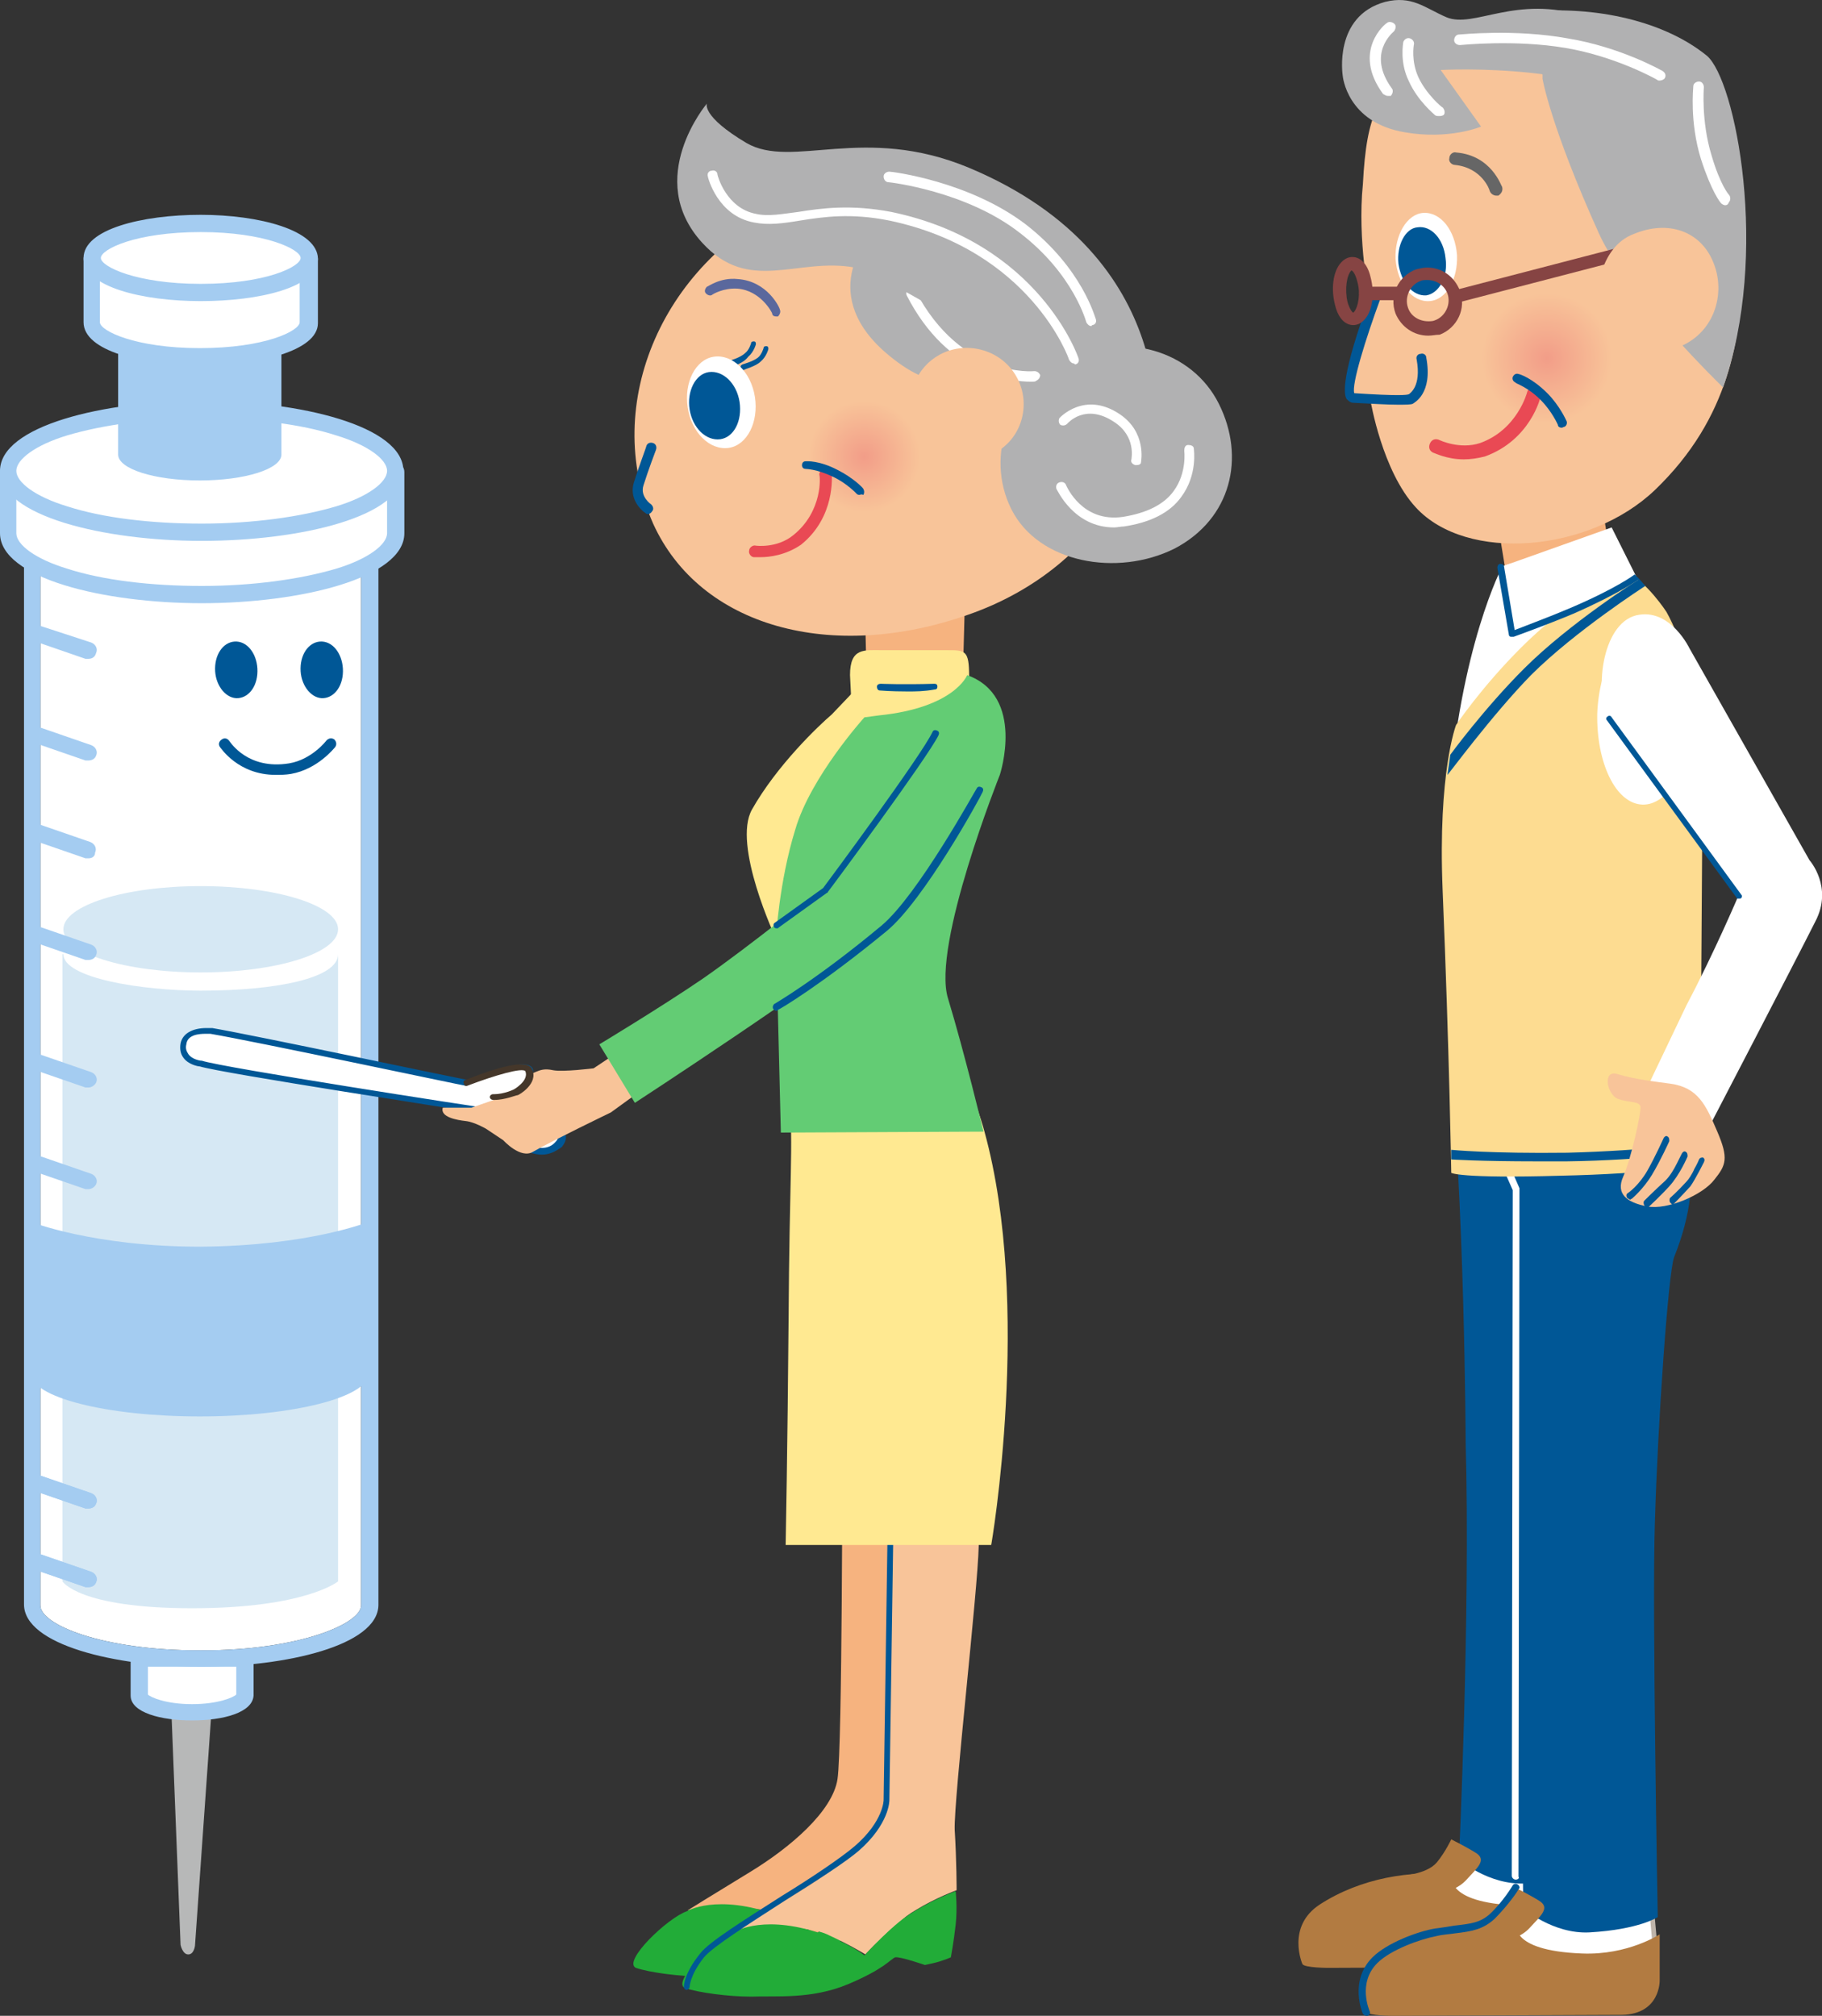 <svg width="254" height="281" viewBox="0 0 254 281" fill="none" xmlns="http://www.w3.org/2000/svg">
<rect x="0" y="0" width="254" height="281" fill="#333333" stroke="none"/>
<g clip-path="url(#clip0)">
<path d="M5.624 74.461V223.784C5.624 226.458 14.193 230.067 27.984 230.067C41.775 230.067 50.345 226.324 50.345 223.784V74.461H5.624Z" fill="white"/>
<path d="M27.984 135.554C38.559 135.554 47.131 132.86 47.131 129.538C47.131 126.216 38.559 123.522 27.984 123.522C17.41 123.522 8.837 126.216 8.837 129.538C8.837 132.86 17.41 135.554 27.984 135.554Z" fill="#D6E8F4"/>
<path d="M8.837 133.014C8.837 136.356 19.817 138.094 27.984 138.094C38.562 138.094 47.131 136.356 47.131 133.014V220.442C47.131 220.442 42.579 224.185 26.779 224.185C10.979 224.185 8.703 220.442 8.703 220.442V133.014H8.837Z" fill="#D6E8F4"/>
<path d="M29.591 237.019H23.833L25.172 271.108C25.172 271.108 25.44 272.444 26.244 272.444C27.047 272.444 27.181 271.241 27.181 271.241L29.591 237.019Z" fill="#B7B8B8"/>
<path d="M19.415 236.35C19.415 237.687 22.762 238.756 26.779 238.756C30.796 238.756 34.143 237.687 34.143 236.35V231.27H19.415V236.35Z" fill="white"/>
<path d="M26.779 239.826C22.494 239.826 18.21 238.756 18.21 236.35V231.27C18.21 230.602 18.745 230.067 19.415 230.067H34.143C34.813 230.067 35.348 230.602 35.348 231.27V236.35C35.215 238.756 31.064 239.826 26.779 239.826ZM20.62 236.217C21.022 236.618 23.164 237.553 26.779 237.553C30.394 237.553 32.537 236.618 32.938 236.217V232.34H20.62V236.217Z" fill="#A4CCF1"/>
<path d="M27.984 232.34C16.067 232.34 3.347 229.265 3.347 223.65V73.258C3.347 72.59 3.883 72.055 4.552 72.055H51.55C52.219 72.055 52.755 72.59 52.755 73.258V223.784C52.621 229.399 39.901 232.34 27.984 232.34ZM5.624 74.461V223.784C5.624 226.458 14.193 230.067 27.984 230.067C41.775 230.067 50.345 226.324 50.345 223.784V74.461H5.624Z" fill="#A4CCF1"/>
<path d="M51.416 170.311V191.433C51.416 194.775 40.838 197.449 27.85 197.449C14.862 197.449 4.285 194.775 4.285 191.433V170.311C4.285 170.311 12.988 173.787 27.984 173.787C43.248 173.653 51.416 170.311 51.416 170.311Z" fill="#A4CCF1"/>
<path d="M1.205 74.327C1.205 79.006 13.256 82.883 28.252 82.883C43.248 82.883 55.299 79.006 55.299 74.327V65.772H1.205V74.327Z" fill="white"/>
<path d="M28.118 84.086C14.461 84.086 0 80.61 0 74.327V65.772C0 65.103 0.536 64.569 1.205 64.569H55.165C55.834 64.569 56.37 65.103 56.37 65.772V74.327C56.37 80.61 41.775 84.086 28.118 84.086ZM2.276 66.841V74.327C2.276 75.931 4.954 77.937 9.373 79.274C14.327 80.878 21.022 81.68 28.118 81.68C35.215 81.68 41.909 80.744 46.864 79.274C51.282 77.937 53.96 75.931 53.96 74.327V66.841H2.276Z" fill="#A4CCF1"/>
<path d="M28.118 74.194C43.056 74.194 55.165 70.363 55.165 65.638C55.165 60.913 43.056 57.082 28.118 57.082C13.181 57.082 1.071 60.913 1.071 65.638C1.071 70.363 13.181 74.194 28.118 74.194Z" fill="white"/>
<path d="M28.118 75.397C14.461 75.397 0 71.921 0 65.638C0 59.355 14.461 55.879 28.118 55.879C41.775 55.879 56.236 59.355 56.236 65.638C56.37 72.055 41.775 75.397 28.118 75.397ZM28.118 58.285C21.022 58.285 14.327 59.221 9.373 60.692C4.954 62.029 2.276 64.034 2.276 65.638C2.276 67.242 4.954 69.247 9.373 70.584C14.327 72.188 21.022 72.99 28.118 72.99C35.215 72.99 41.909 72.055 46.864 70.584C51.282 69.247 53.96 67.242 53.96 65.638C53.96 64.034 51.282 62.029 46.864 60.692C41.909 59.087 35.215 58.285 28.118 58.285Z" fill="#A4CCF1"/>
<path d="M16.469 63.365C16.469 65.371 21.557 66.975 27.85 66.975C34.143 66.975 39.231 65.371 39.231 63.365V43.848H16.469V63.365Z" fill="#A4CCF1"/>
<path d="M12.72 44.917C12.72 47.591 19.549 49.73 27.85 49.73C36.152 49.73 42.98 47.591 42.98 44.917V36.094H12.72V44.917Z" fill="white"/>
<path d="M27.984 50.933C19.817 50.933 11.649 48.928 11.649 44.917V36.094C11.649 35.426 12.184 34.891 12.854 34.891H43.114C43.784 34.891 44.319 35.426 44.319 36.094V45.051C44.319 48.928 36.018 50.933 27.984 50.933ZM13.925 37.164V44.917C13.925 46.12 18.879 48.527 27.85 48.527C36.955 48.527 41.775 46.12 41.775 44.917V37.164H13.925Z" fill="#A4CCF1"/>
<path d="M43.114 36.094C43.114 38.768 36.286 40.907 27.984 40.907C19.683 40.907 12.72 38.768 12.72 36.094C12.72 33.42 19.549 31.282 27.85 31.282C36.152 31.282 43.114 33.42 43.114 36.094Z" fill="white"/>
<path d="M27.984 41.976C19.817 41.976 11.649 39.971 11.649 35.961C11.649 31.95 19.817 29.945 27.984 29.945C36.152 29.945 44.319 32.084 44.319 36.094C44.319 40.105 36.018 41.976 27.984 41.976ZM27.984 32.351C18.879 32.351 14.059 34.757 14.059 35.961C14.059 37.164 19.013 39.57 27.984 39.57C37.089 39.57 41.909 37.164 41.909 35.961C41.909 34.757 36.955 32.351 27.984 32.351Z" fill="#A4CCF1"/>
<path d="M12.318 91.84C12.184 91.84 12.051 91.84 11.917 91.84L4.954 89.433C4.285 89.166 4.017 88.498 4.285 87.963C4.552 87.294 5.222 87.027 5.758 87.294L12.72 89.567C13.39 89.835 13.657 90.503 13.39 91.038C13.256 91.572 12.854 91.84 12.318 91.84Z" fill="#A4CCF1"/>
<path d="M12.318 106.01C12.184 106.01 12.051 106.01 11.917 106.01L4.954 103.604C4.285 103.336 4.017 102.668 4.285 102.133C4.552 101.465 5.222 101.197 5.758 101.465L12.72 103.871C13.39 104.138 13.657 104.807 13.39 105.342C13.256 105.743 12.854 106.01 12.318 106.01Z" fill="#A4CCF1"/>
<path d="M12.318 119.646C12.184 119.646 12.051 119.646 11.917 119.646L4.954 117.239C4.285 116.972 4.017 116.304 4.151 115.635C4.419 114.967 5.088 114.699 5.624 114.967L12.586 117.373C13.256 117.64 13.524 118.309 13.256 118.843C13.256 119.378 12.854 119.646 12.318 119.646Z" fill="#A4CCF1"/>
<path d="M12.318 133.816C12.184 133.816 12.051 133.816 11.917 133.816L4.954 131.41C4.285 131.142 4.017 130.474 4.285 129.939C4.552 129.271 5.222 129.003 5.758 129.271L12.72 131.677C13.39 131.944 13.657 132.613 13.39 133.147C13.256 133.549 12.854 133.816 12.318 133.816Z" fill="#A4CCF1"/>
<path d="M12.318 151.596C12.184 151.596 12.051 151.596 11.917 151.596L4.954 149.189C4.285 148.922 4.017 148.254 4.285 147.719C4.552 147.05 5.222 146.783 5.758 147.05L12.72 149.457C13.39 149.724 13.657 150.393 13.39 150.927C13.256 151.195 12.854 151.596 12.318 151.596Z" fill="#A4CCF1"/>
<path d="M12.318 165.766C12.184 165.766 12.051 165.766 11.917 165.766L4.954 163.36C4.285 163.092 4.017 162.424 4.285 161.889C4.552 161.221 5.222 160.953 5.758 161.221L12.72 163.627C13.39 163.894 13.657 164.563 13.39 165.098C13.256 165.365 12.854 165.766 12.318 165.766Z" fill="#A4CCF1"/>
<path d="M12.318 221.244C12.184 221.244 12.051 221.244 11.917 221.244L4.954 218.838C4.285 218.57 4.017 217.902 4.285 217.367C4.552 216.699 5.222 216.432 5.758 216.699L12.72 219.105C13.39 219.373 13.657 220.041 13.39 220.576C13.256 220.977 12.854 221.244 12.318 221.244Z" fill="#A4CCF1"/>
<path d="M12.318 221.244C12.184 221.244 12.051 221.244 11.917 221.244L4.954 218.838C4.285 218.57 4.017 217.902 4.285 217.367C4.552 216.699 5.222 216.432 5.758 216.699L12.72 219.105C13.39 219.373 13.657 220.041 13.39 220.576C13.256 220.977 12.854 221.244 12.318 221.244Z" fill="#A4CCF1"/>
<path d="M12.318 210.282C12.184 210.282 12.051 210.282 11.917 210.282L4.954 207.876C4.285 207.609 4.017 206.94 4.285 206.405C4.552 205.737 5.222 205.47 5.758 205.737L12.72 208.143C13.39 208.411 13.657 209.079 13.39 209.614C13.256 210.015 12.854 210.282 12.318 210.282Z" fill="#A4CCF1"/>
<path d="M12.318 210.282C12.184 210.282 12.051 210.282 11.917 210.282L4.954 207.876C4.285 207.609 4.017 206.94 4.285 206.405C4.552 205.737 5.222 205.47 5.758 205.737L12.72 208.143C13.39 208.411 13.657 209.079 13.39 209.614C13.256 210.015 12.854 210.282 12.318 210.282Z" fill="#A4CCF1"/>
<path d="M35.884 93.177C35.75 91.038 34.411 89.3 32.67 89.433C31.064 89.567 29.859 91.305 29.993 93.578C30.127 95.716 31.599 97.454 33.206 97.321C34.813 97.187 36.018 95.449 35.884 93.177Z" fill="#005796"/>
<path d="M47.801 93.177C47.667 91.038 46.328 89.3 44.587 89.433C42.98 89.567 41.775 91.305 41.909 93.578C42.043 95.716 43.516 97.454 45.123 97.321C46.73 97.187 47.935 95.449 47.801 93.177Z" fill="#005796"/>
<path d="M38.428 108.015C33.206 108.015 30.796 104.272 30.662 104.138C30.394 103.737 30.528 103.336 30.93 103.069C31.332 102.802 31.733 102.935 32.001 103.336C32.135 103.47 34.545 107.347 40.303 106.411C43.516 105.876 45.525 103.203 45.525 103.203C45.792 102.935 46.194 102.802 46.596 103.069C46.864 103.336 46.997 103.737 46.73 104.138C46.596 104.272 44.319 107.213 40.57 107.882C39.767 108.015 39.097 108.015 38.428 108.015Z" fill="#005796"/>
<path d="M27.984 148.254C30.662 149.189 67.35 154.804 67.35 154.804C67.35 154.804 74.044 163.36 77.927 159.483C80.337 157.077 71.099 151.729 71.099 151.729C71.099 151.729 73.776 150.66 73.643 149.056C73.643 147.452 64.939 150.794 64.939 150.794C64.939 150.794 35.75 144.644 29.323 143.575C29.323 143.575 25.842 143.174 25.44 145.313C25.172 147.986 27.984 148.254 27.984 148.254Z" fill="white"/>
<path d="M75.517 160.953C71.902 160.953 67.885 156.141 67.082 155.205C64.002 154.67 30.796 149.59 27.85 148.655C27.582 148.655 26.244 148.387 25.574 147.452C25.172 146.917 25.038 146.248 25.172 145.446C25.44 144.109 26.779 143.307 28.788 143.307C29.189 143.307 29.591 143.307 29.591 143.307C35.75 144.377 62.931 150.125 65.073 150.526C66.01 150.259 70.831 148.387 72.973 148.387C74.044 148.387 74.312 148.922 74.312 149.189C74.312 150.526 73.107 151.328 72.17 151.863C74.044 152.932 78.463 156.007 78.865 158.28C78.998 158.815 78.731 159.349 78.329 159.884C77.392 160.552 76.588 160.953 75.517 160.953ZM28.654 144.109C27.716 144.109 26.11 144.243 25.976 145.58C25.842 146.115 25.976 146.516 26.244 146.917C26.779 147.719 27.984 147.853 27.984 147.853C27.984 147.853 27.984 147.853 28.118 147.853C30.796 148.788 67.082 154.403 67.483 154.403C67.617 154.403 67.751 154.537 67.751 154.537C67.751 154.537 72.17 160.018 75.517 160.018C76.32 160.018 76.99 159.75 77.526 159.082C77.793 158.814 77.793 158.547 77.793 158.28C77.526 156.275 72.705 153.066 70.831 152.13C70.697 151.997 70.563 151.863 70.563 151.729C70.563 151.596 70.697 151.462 70.831 151.328C71.5 151.061 73.107 150.125 73.107 149.189C73.107 149.189 72.973 149.189 72.705 149.189C70.697 149.189 65.073 151.328 65.073 151.328C64.939 151.328 64.939 151.328 64.805 151.328C64.538 151.328 35.616 145.179 29.323 144.109C29.323 144.109 29.055 144.109 28.654 144.109Z" fill="#005796"/>
<path d="M117.426 202.395C117.426 202.395 117.426 243.569 116.757 247.98C116.088 252.526 110.062 257.606 104.572 260.948C99.083 264.29 95.869 266.295 95.869 266.295C95.869 266.295 104.974 265.225 108.455 266.83C111.937 268.434 113.811 269.637 113.811 269.637C113.811 269.637 117.962 265.092 120.774 263.488C123.586 261.75 126.531 260.68 126.531 260.68C126.531 260.68 126.531 256.536 126.264 252.258C126.13 247.98 129.477 218.971 129.611 212.688C129.745 201.726 129.611 198.518 129.611 198.518L117.426 202.395Z" fill="#F6B37F"/>
<path d="M95.735 266.429C95.735 266.429 99.886 263.889 108.322 266.963C111.937 268.3 113.677 269.771 113.677 269.771C113.677 269.771 117.828 265.225 120.64 263.621C123.452 261.883 126.397 260.814 126.397 260.814C126.397 260.814 126.665 263.087 126.397 265.493C126.13 267.899 125.728 270.038 125.728 270.038C125.728 270.038 124.523 270.573 123.318 270.84C122.113 271.107 122.113 271.107 122.113 271.107C122.113 271.107 118.632 269.904 117.962 270.038C117.293 270.305 116.489 271.642 111.401 273.781C106.313 275.92 101.359 275.385 97.878 275.519C94.798 275.519 90.647 274.984 88.639 274.316C86.764 273.38 93.058 267.364 95.735 266.429Z" fill="#22AC38"/>
<path d="M124.255 205.202C124.255 205.202 124.255 246.376 123.586 250.788C122.916 255.333 116.891 260.413 111.401 263.755C105.911 267.097 102.698 269.102 102.698 269.102C102.698 269.102 111.803 268.033 115.284 269.637C118.765 271.241 120.64 272.444 120.64 272.444C120.64 272.444 124.791 267.899 127.603 266.295C130.414 264.557 133.36 263.488 133.36 263.488C133.36 263.488 133.36 259.344 133.092 255.066C132.958 250.788 136.306 221.779 136.44 215.496C136.574 204.534 136.44 201.325 136.44 201.325L124.255 205.202Z" fill="#F8C499"/>
<path d="M102.564 269.236C102.564 269.236 106.715 266.696 115.15 269.771C118.765 271.108 120.506 272.578 120.506 272.578C120.506 272.578 124.657 268.033 127.469 266.429C130.28 264.691 133.226 263.621 133.226 263.621C133.226 263.621 133.494 265.894 133.226 268.3C132.958 270.706 132.557 272.845 132.557 272.845C132.557 272.845 131.352 273.38 130.147 273.648C128.941 273.915 128.941 273.915 128.941 273.915C128.941 273.915 125.46 272.712 124.791 272.845C124.121 273.113 123.318 274.45 118.23 276.589C113.142 278.727 108.188 278.193 104.706 278.326C101.627 278.326 97.476 277.792 95.468 277.123C93.593 276.187 99.886 270.172 102.564 269.236Z" fill="#22AC38"/>
<path d="M95.735 277.391C95.468 277.391 95.334 277.123 95.334 276.99C95.334 276.856 95.334 275.118 97.61 272.311C98.815 270.706 103.769 267.632 108.991 264.29C113.142 261.75 117.293 258.942 119.167 257.338C123.184 253.862 123.184 250.921 123.184 250.921L123.853 205.336C123.853 205.069 124.121 204.935 124.255 204.935C124.523 204.935 124.657 205.202 124.657 205.336L123.987 250.921C123.987 251.055 123.987 254.264 119.703 258.007C117.828 259.611 113.677 262.284 109.393 264.958C104.439 268.166 99.351 271.375 98.145 272.845C96.137 275.385 96.137 276.99 96.137 276.99C96.137 277.123 95.869 277.391 95.735 277.391Z" fill="#005796"/>
<path d="M68.689 152.932L72.304 152.13L65.743 154.403H61.726C61.324 155.74 63.734 156.141 64.939 156.274C66.144 156.408 67.751 157.344 67.751 157.344L70.161 158.948C70.161 158.948 72.571 161.622 74.312 160.552C76.856 159.082 85.158 155.071 85.158 155.071L93.995 148.655L89.978 144.109L82.748 148.922C82.748 148.922 78.463 149.457 77.124 149.189C74.714 148.655 74.714 150.125 71.768 149.991C64.805 149.991 64.538 152.932 68.689 152.932Z" fill="#F8C499"/>
<path d="M137.243 157.745C134.699 148.521 131.084 145.446 131.084 145.446L112.606 148.521C112.606 148.521 109.661 145.179 110.062 152.799C110.598 160.419 110.062 163.092 109.928 184.481C109.794 201.593 109.527 215.362 109.527 215.362H138.18C138.18 215.496 143.938 182.075 137.243 157.745Z" fill="#FFE991"/>
<path d="M118.765 108.015C129.477 108.55 136.172 100.395 136.172 100.395L134.163 96.786L134.699 76.867L120.372 75.931L120.774 93.043L116.489 100.529L118.765 108.015Z" fill="#F6B37F"/>
<path d="M133.226 97.989L134.699 97.321L135.101 94.246C135.101 90.636 134.565 90.636 132.021 90.636H123.05C120.506 90.636 118.498 90.236 118.498 94.112L118.632 96.786L115.954 99.593C114.079 101.197 108.322 106.678 104.84 112.828C102.028 117.774 108.188 130.875 108.188 130.875L111.401 133.549C111.401 133.549 117.828 140.767 119.435 133.014C120.372 128.87 124.657 133.415 126.13 130.875C127.603 132.212 130.414 121.517 131.753 115.635C135.101 101.866 133.226 97.989 133.226 97.989Z" fill="#FFE991"/>
<path d="M126.531 96.385C124.121 96.385 122.648 96.251 122.648 96.251C122.381 96.251 122.247 95.984 122.247 95.716C122.247 95.449 122.514 95.315 122.782 95.315C122.782 95.315 125.862 95.449 130.28 95.315C130.548 95.315 130.682 95.449 130.682 95.716C130.682 95.984 130.548 96.118 130.28 96.118C128.808 96.385 127.603 96.385 126.531 96.385Z" fill="#005796"/>
<path d="M108.188 130.741L108.857 157.879L137.109 157.745C137.109 157.745 134.431 146.649 132.155 139.163C129.879 131.811 139.385 108.015 139.385 108.015C139.385 108.015 143.001 97.053 134.833 94.112C134.833 94.112 133.092 98.657 122.515 99.727C120.506 99.994 120.506 99.994 120.506 99.994C120.506 99.994 113.008 108.283 110.866 115.635C108.589 122.988 108.188 130.741 108.188 130.741Z" fill="#63CC74"/>
<path d="M136.574 97.187L132.958 97.454C132.958 97.454 134.565 94.112 130.414 102.133C128.808 105.475 114.347 123.923 114.347 123.923C114.347 123.923 104.439 131.944 97.878 136.49C91.986 140.5 83.551 145.58 83.551 145.58L88.505 153.735C88.505 153.735 113.945 137.158 123.184 129.672C131.486 122.988 137.645 108.149 137.645 108.149L138.046 99.058L136.574 97.187Z" fill="#63CC74"/>
<path d="M108.188 140.901C108.054 140.901 107.92 140.767 107.786 140.634C107.652 140.366 107.786 140.099 107.92 139.965C107.92 139.965 113.945 136.49 122.916 129.003C128.004 124.725 136.038 110.02 136.172 109.887C136.306 109.619 136.574 109.619 136.841 109.753C137.109 109.887 137.109 110.154 136.975 110.422C136.707 111.09 128.808 125.528 123.586 129.805C114.481 137.292 108.589 140.767 108.455 140.767C108.322 140.901 108.322 140.901 108.188 140.901Z" fill="#005796"/>
<path d="M108.322 129.404C108.188 129.404 108.054 129.404 107.92 129.271C107.786 129.003 107.786 128.736 108.054 128.602L114.749 123.79C115.552 122.72 128.54 105.208 130.013 102C130.147 101.732 130.414 101.732 130.682 101.866C130.95 102 130.95 102.267 130.816 102.534C129.209 105.743 115.954 123.656 115.418 124.324C115.418 124.324 115.418 124.458 115.284 124.458L108.589 129.271C108.455 129.404 108.455 129.404 108.322 129.404Z" fill="#005796"/>
<path d="M63.333 152.13C63.333 152.13 73.107 147.719 73.643 149.189C74.312 150.927 71.768 152.264 71.768 152.264C71.768 152.264 70.161 153.2 67.617 152.933C64.939 152.665 64.939 152.665 64.939 152.665L63.333 152.13Z" fill="white"/>
<path d="M68.822 153.334C68.689 153.334 68.689 153.334 68.822 153.334C68.421 153.334 68.287 153.066 68.287 152.933C68.287 152.665 68.555 152.531 68.689 152.531C68.689 152.531 68.689 152.531 68.822 152.531C70.295 152.531 71.634 151.863 71.634 151.863C71.634 151.863 73.776 150.66 73.241 149.323C72.839 148.788 69.09 149.858 65.207 151.328C64.939 151.462 64.672 151.328 64.672 151.061C64.538 150.794 64.672 150.526 64.939 150.526C72.304 147.585 73.91 148.254 74.178 149.056C75.115 151.061 72.304 152.665 72.17 152.665C71.902 152.665 70.429 153.334 68.822 153.334Z" fill="#45372A"/>
<path d="M157.06 44.115C164.424 60.959 153.846 79.14 134.967 85.69C115.954 92.374 97.61 87.428 91.049 72.99C83.685 56.28 92.522 36.094 110.732 28.073C128.941 20.186 149.695 27.271 157.06 44.115Z" fill="#F8C499"/>
<path d="M169.914 56.28C173.663 63.766 171.654 72.322 163.754 76.466C155.721 80.477 144.741 78.471 140.992 70.985C137.243 63.499 140.724 54.141 148.624 50.131C156.658 46.12 166.164 48.794 169.914 56.28Z" fill="#B1B1B2"/>
<path d="M123.987 49.596C113.677 41.174 121.176 33.02 121.176 33.02C121.042 32.752 107.518 28.742 114.079 26.736C132.289 21.122 149.829 26.335 157.595 45.051C164.826 62.162 152.239 74.461 152.239 74.461C152.239 74.461 147.553 69.648 141.528 62.563C137.109 57.216 134.431 52.537 134.431 52.537C134.431 52.537 130.95 55.344 123.987 49.596Z" fill="#B1B1B2"/>
<path d="M108.188 44.115C107.92 44.115 107.652 43.981 107.652 43.714C107.652 43.58 106.045 40.506 102.832 40.238C100.823 40.105 99.351 41.04 99.351 41.04C99.083 41.308 98.681 41.174 98.413 40.907C98.145 40.639 98.279 40.238 98.547 39.971C98.681 39.971 100.422 38.634 102.832 38.901C106.983 39.169 108.723 42.912 108.723 43.179C108.857 43.447 108.723 43.848 108.455 44.115C108.322 44.115 108.188 44.115 108.188 44.115Z" fill="#5A689D"/>
<path d="M112.874 64.97C113.677 69.247 117.694 72.055 121.845 71.253C126.13 70.451 128.941 66.44 128.138 62.162C127.335 57.884 123.318 55.077 119.167 55.879C114.882 56.681 112.071 60.825 112.874 64.97Z" fill="url(#paint0_radial)"/>
<path d="M90.38 71.654C90.246 71.654 90.112 71.654 89.978 71.52C89.174 70.985 87.702 69.381 88.371 67.242C89.041 65.103 90.112 62.296 90.112 62.162C90.246 61.761 90.647 61.627 91.049 61.761C91.451 61.895 91.585 62.296 91.451 62.697C91.451 62.697 90.38 65.504 89.71 67.643C89.174 69.247 90.781 70.317 90.781 70.317C91.049 70.584 91.183 70.985 90.915 71.253C90.781 71.52 90.513 71.654 90.38 71.654Z" fill="#005796"/>
<path d="M143.67 53.206C141.126 53.206 132.155 52.403 126.397 41.174C126.264 40.907 126.397 40.372 126.665 40.238C126.933 40.105 127.469 40.238 127.603 40.506C134.03 52.804 144.206 51.735 144.206 51.735C144.607 51.735 144.875 52.002 145.009 52.27C145.009 52.671 144.741 52.938 144.473 53.072C144.34 53.206 144.206 53.206 143.67 53.206Z" fill="white"/>
<path d="M155.988 55.478C155.855 55.478 155.855 55.478 155.721 55.478C155.453 55.344 148.892 52.804 140.456 46.388C140.189 46.12 140.055 45.719 140.323 45.452C140.59 45.185 140.992 45.051 141.26 45.318C149.561 51.601 156.122 54.275 156.256 54.275C156.658 54.409 156.792 54.81 156.658 55.211C156.524 55.344 156.256 55.478 155.988 55.478Z" fill="#45372A"/>
<path d="M141.929 52.938C143.804 56.815 142.197 61.627 138.18 63.365C134.297 65.237 129.611 63.633 127.736 59.622C125.862 55.745 127.469 51.067 131.486 49.195C135.368 47.457 140.055 49.061 141.929 52.938Z" fill="#F8C499"/>
<path d="M160.943 61.761C160.943 61.761 165.093 35.961 135.101 23.394C120.372 17.245 110.464 23.662 104.037 19.919C97.744 16.176 98.547 14.438 98.547 14.438C98.547 14.438 89.71 24.865 97.878 33.822C104.439 41.04 111.133 35.827 119.167 37.297C124.657 38.367 165.227 64.836 160.943 61.761Z" fill="#B1B1B2"/>
<path d="M103.635 51.601C103.501 51.601 103.367 51.468 103.234 51.334C103.234 51.067 103.234 50.933 103.501 50.799C103.501 50.799 104.974 50.398 105.644 49.864C106.179 49.462 106.447 48.527 106.447 48.527C106.447 48.259 106.715 48.259 106.849 48.259C107.116 48.259 107.116 48.527 107.116 48.66C107.116 48.66 106.849 49.73 106.045 50.398C105.376 51.067 103.769 51.468 103.635 51.601C103.769 51.601 103.635 51.601 103.635 51.601Z" fill="#005796"/>
<path d="M101.895 51.067C101.761 51.067 101.627 50.933 101.493 50.799C101.493 50.532 101.493 50.398 101.761 50.264C101.761 50.264 103.234 49.864 103.903 49.195C104.439 48.794 104.706 47.858 104.706 47.858C104.706 47.591 104.974 47.591 105.108 47.591C105.376 47.591 105.376 47.858 105.376 47.992C105.376 47.992 105.108 49.061 104.305 49.73C103.635 50.666 102.162 51.067 101.895 51.067C102.028 51.067 102.028 51.067 101.895 51.067Z" fill="#005796"/>
<path d="M105.242 55.344C104.706 51.869 102.162 49.329 99.484 49.73C96.94 50.131 95.334 53.339 95.869 56.815C96.405 60.291 98.949 62.831 101.627 62.43C104.171 62.029 105.778 58.82 105.242 55.344Z" fill="white"/>
<path d="M103.1 56.013C102.698 53.473 100.823 51.601 98.815 51.869C96.94 52.136 95.735 54.542 96.137 57.082C96.539 59.622 98.413 61.494 100.422 61.227C102.296 60.959 103.501 58.687 103.1 56.013Z" fill="#005796"/>
<path d="M106.045 77.669C105.51 77.669 105.108 77.669 105.108 77.669C104.706 77.669 104.305 77.135 104.439 76.734C104.439 76.333 104.974 75.931 105.376 76.065C105.376 76.065 108.322 76.466 110.598 74.595C114.749 71.253 114.347 66.306 114.213 66.173C114.213 65.772 114.481 65.371 115.016 65.237C115.418 65.237 115.82 65.504 115.954 66.039C115.954 66.306 116.489 72.055 111.669 75.931C109.527 77.402 107.25 77.669 106.045 77.669Z" fill="#E94954"/>
<path d="M119.837 68.98C119.703 68.98 119.569 68.98 119.435 68.846C119.435 68.846 118.096 67.376 116.088 66.44C113.811 65.371 112.338 65.371 112.338 65.371C112.071 65.371 111.803 65.237 111.803 64.836C111.803 64.569 111.937 64.301 112.338 64.301C112.472 64.301 114.213 64.168 116.757 65.504C118.899 66.574 120.372 68.044 120.372 68.178C120.506 68.445 120.506 68.713 120.372 68.98C119.97 68.846 119.97 68.98 119.837 68.98Z" fill="#005796"/>
<path d="M149.695 50.666C149.428 50.666 149.16 50.398 149.026 50.131C149.026 49.997 143.67 34.891 123.987 30.747C118.632 29.677 114.882 30.212 111.535 30.747C109.125 31.148 107.116 31.415 105.108 31.014C100.02 30.078 98.681 24.731 98.681 24.598C98.547 24.197 98.815 23.796 99.217 23.796C99.618 23.662 100.02 23.929 100.02 24.33C100.02 24.464 101.225 29.009 105.376 29.811C107.116 30.212 109.125 29.811 111.267 29.544C114.615 29.009 118.632 28.474 124.255 29.544C144.875 33.822 150.365 49.864 150.365 49.997C150.499 50.398 150.231 50.799 149.829 50.799C149.829 50.666 149.695 50.666 149.695 50.666Z" fill="white"/>
<path d="M152.105 45.452C151.838 45.452 151.57 45.185 151.436 44.917C151.436 44.917 149.695 38.233 142.197 32.485C134.699 26.603 123.987 25.4 123.853 25.4C123.452 25.4 123.184 24.999 123.184 24.598C123.184 24.197 123.586 23.929 123.987 23.929C124.389 23.929 135.101 25.266 143.001 31.282C150.9 37.431 152.641 44.249 152.775 44.516C152.909 44.917 152.641 45.318 152.239 45.318C152.239 45.452 152.105 45.452 152.105 45.452Z" fill="white"/>
<path d="M155.319 73.525C149.695 73.525 147.419 68.312 147.285 68.178C147.151 67.777 147.285 67.376 147.687 67.242C148.089 67.109 148.49 67.242 148.624 67.643C148.758 67.911 150.9 72.857 156.524 72.055C159.871 71.52 162.281 70.317 163.62 68.445C165.495 65.905 165.093 62.831 165.093 62.831C165.093 62.43 165.227 62.029 165.629 62.029C166.031 62.029 166.432 62.162 166.432 62.563C166.432 62.697 166.968 66.173 164.692 69.247C163.085 71.52 160.273 72.857 156.658 73.392C156.256 73.392 155.721 73.525 155.319 73.525Z" fill="white"/>
<path d="M158.399 64.836H158.265C157.863 64.702 157.595 64.435 157.729 64.034C157.729 63.9 158.399 60.825 155.319 58.82C151.302 56.147 148.892 58.954 148.758 59.087C148.49 59.355 148.089 59.355 147.821 59.221C147.553 58.954 147.553 58.553 147.687 58.285C147.687 58.285 151.168 54.409 156.122 57.751C159.871 60.291 159.068 64.301 159.068 64.435C159.068 64.702 158.8 64.836 158.399 64.836Z" fill="white"/>
<path d="M205.53 259.878C205.53 259.878 200.843 262.418 193.747 263.487C185.445 264.824 188.525 265.225 186.517 267.364C184.642 269.37 182.768 273.113 182.768 273.113C182.768 273.113 191.203 272.979 199.906 272.578C208.877 272.043 221.999 265.76 221.999 265.76C221.999 265.76 221.463 260.546 221.329 258.274C221.062 255.6 205.53 259.878 205.53 259.878Z" fill="white"/>
<path d="M182.901 273.514C182.768 273.514 182.634 273.38 182.5 273.38C182.366 273.246 182.366 273.113 182.5 272.979C182.634 272.845 184.374 269.102 186.249 267.097C186.784 266.562 186.918 266.161 187.052 265.76C187.454 264.557 187.856 264.022 193.747 263.087C200.576 262.017 205.262 259.477 205.396 259.477C205.396 259.477 205.396 259.477 205.53 259.477C205.931 259.343 214.501 257.071 219.053 257.071C219.723 257.071 221.865 257.071 221.865 258.408C221.999 260.68 222.535 265.894 222.535 265.894C222.535 266.028 222.401 266.295 222.267 266.295C221.731 266.562 208.877 272.578 200.04 273.113C191.337 273.514 182.901 273.514 182.901 273.514ZM205.664 260.279C205.128 260.547 200.576 262.953 193.881 264.022C188.257 264.958 188.123 265.359 187.856 266.161C187.722 266.562 187.588 267.097 186.918 267.765C185.579 269.236 184.24 271.642 183.571 272.845C185.713 272.845 192.81 272.712 199.906 272.311C207.94 271.91 219.723 266.562 221.597 265.76C221.463 264.691 221.062 260.547 220.928 258.541C220.928 258.274 220.392 258.007 218.919 258.007C214.769 257.873 206.467 260.012 205.664 260.279Z" fill="#BEB4AA"/>
<path d="M222.401 262.953V269.37C222.401 269.37 222.535 274.049 217.179 274.182L185.178 274.316C185.178 274.316 181.83 274.316 181.562 273.781C181.562 273.781 179.286 268.568 183.973 265.493C189.73 261.75 196.827 260.68 202.45 261.349C202.45 261.349 201.111 265.226 211.555 265.627C218.116 265.894 222.401 262.953 222.401 262.953Z" fill="#B27B41"/>
<path d="M223.338 170.044C221.062 169.375 222.133 191.433 221.731 205.47C221.329 216.966 222.133 260.413 222.133 260.413C222.133 260.413 219.589 262.151 212.626 262.552C207.538 262.819 203.387 259.21 203.387 259.21C203.387 259.21 204.994 225.121 204.325 201.058C204.325 201.058 204.191 166.969 201.915 145.446C201.379 139.698 210.484 151.997 210.484 151.997L236.058 145.313C239.405 150.392 226.284 165.766 226.284 165.766L223.338 170.044Z" fill="#005796"/>
<path d="M195.22 261.482C195.22 261.482 198.835 261.349 200.308 259.611C201.513 258.14 202.316 256.402 202.316 256.402C202.316 256.402 204.726 257.606 205.931 258.408C207.137 259.343 206.065 260.279 204.325 262.151C202.584 264.022 198.299 264.557 198.299 264.557L195.22 261.482Z" fill="#B27B41"/>
<path d="M214.367 266.963C214.367 266.963 209.681 269.503 202.584 270.573C194.283 271.909 197.362 272.311 195.354 274.449C193.479 276.455 191.605 280.198 191.605 280.198C191.605 280.198 200.04 280.064 208.743 279.663C217.714 279.128 230.836 272.845 230.836 272.845C230.836 272.845 230.3 267.632 230.167 265.359C230.033 262.685 214.367 266.963 214.367 266.963Z" fill="white"/>
<path d="M191.739 280.733C191.605 280.733 191.471 280.599 191.337 280.599C191.203 280.465 191.203 280.332 191.337 280.198C191.471 280.064 193.211 276.321 195.086 274.316C195.621 273.781 195.755 273.38 195.755 272.979C196.157 271.776 196.559 271.241 202.45 270.305C209.279 269.236 213.965 266.696 214.099 266.696C214.099 266.696 214.099 266.696 214.233 266.696C214.635 266.562 223.204 264.29 227.756 264.29C228.426 264.29 230.568 264.29 230.568 265.626C230.702 267.899 231.238 273.113 231.238 273.113C231.238 273.246 231.104 273.514 230.97 273.514C230.434 273.781 217.58 279.797 208.743 280.332C200.308 280.599 191.872 280.733 191.739 280.733ZM214.635 267.364C214.099 267.632 209.547 270.038 202.852 271.107C197.228 272.043 197.094 272.444 196.827 273.246C196.693 273.647 196.559 274.182 195.889 274.851C194.55 276.321 193.211 278.727 192.542 279.93C194.684 279.93 201.781 279.797 208.877 279.396C216.911 278.995 228.694 273.647 230.568 272.845C230.434 271.776 230.033 267.632 229.899 265.626C229.899 265.359 229.363 265.092 227.89 265.092C223.606 264.958 215.304 267.231 214.635 267.364Z" fill="#BEB4AA"/>
<path d="M231.372 269.637V276.054C231.372 276.054 231.506 280.733 226.15 280.866L194.149 281C194.149 281 190.801 281 190.533 280.465C190.533 280.465 188.257 275.252 192.944 272.177C198.701 268.434 205.798 267.364 211.421 268.033C211.421 268.033 210.082 271.91 220.526 272.311C226.953 272.578 231.372 269.637 231.372 269.637Z" fill="#B27B41"/>
<path d="M214.635 156.007C214.635 156.007 212.358 154.269 212.225 160.018C211.689 183.679 211.421 207.876 211.421 207.876C211.957 231.939 212.358 266.028 212.358 266.028C212.358 266.028 216.509 269.637 221.597 269.37C228.56 268.969 231.104 267.231 231.104 267.231C231.104 267.231 230.3 223.784 230.702 212.287C231.104 198.251 232.577 177.396 233.38 175.257C238.468 162.558 233.782 156.676 233.782 156.676L214.635 156.007Z" fill="#005796"/>
<path d="M204.057 268.166C204.057 268.166 207.672 268.033 209.145 266.295C210.35 264.824 211.153 263.087 211.153 263.087C211.153 263.087 213.563 264.29 214.769 265.092C215.974 266.028 214.902 266.963 213.162 268.835C211.421 270.706 207.136 271.241 207.136 271.241L204.057 268.166Z" fill="#B27B41"/>
<path d="M211.287 262.017C211.019 262.017 210.752 261.75 210.752 261.482L210.886 165.9L207.27 157.745C207.137 157.478 207.27 157.21 207.538 157.077C207.806 156.943 208.074 157.077 208.208 157.344L211.823 165.632C211.823 165.766 211.823 165.766 211.823 165.9L211.689 261.616C211.823 261.75 211.689 262.017 211.287 262.017Z" fill="white"/>
<path d="M221.329 58.553L224.677 78.472C224.677 78.472 219.723 79.541 215.706 79.942C211.689 80.209 209.948 79.942 209.948 79.942L207.27 63.633L221.329 58.553Z" fill="#F6B37F"/>
<path d="M236.46 158.681C235.255 150.393 234.987 97.855 234.317 92.909C232.443 81.145 228.158 82.482 224.811 80.878C220.928 79.14 212.492 77.268 209.413 79.006C209.413 79.006 203.521 90.102 201.915 112.026C201.111 122.854 203.923 161.221 203.923 161.221L234.585 159.75L236.46 158.681Z" fill="white"/>
<path d="M232.309 85.289C232.309 85.289 229.631 81.145 226.685 79.675C226.417 79.541 226.284 79.407 226.15 79.274C225.346 79.808 217.982 84.353 212.091 90.236C206.467 95.85 202.986 101.064 202.986 101.064C202.986 101.064 200.442 107.614 201.111 124.057C202.048 146.649 202.316 163.493 202.316 163.493C202.316 163.493 203.387 164.295 217.446 163.894C230.3 163.627 236.995 162.424 236.995 162.424L237.397 102.133C237.531 98.524 234.451 89.032 232.309 85.289Z" fill="#FDDC91"/>
<path d="M226.15 79.274L226.284 79.14C226.284 79.14 223.873 77.669 226.15 79.274Z" fill="#D9CE91"/>
<path d="M228.56 80.744C228.426 80.744 218.785 86.894 212.492 93.177C206.869 98.791 202.182 105.208 202.182 105.208C202.182 105.208 201.915 107.079 201.781 108.015C201.781 108.149 207.94 99.727 213.43 94.112C219.589 87.963 229.363 81.68 229.363 81.68L228.56 80.744Z" fill="#005796"/>
<path d="M224.677 73.525L209.279 79.006L210.886 88.364C210.886 88.364 215.706 86.626 219.187 85.156C225.882 82.215 228.158 80.477 228.158 80.477L224.677 73.525Z" fill="white"/>
<path d="M227.89 80.076C227.89 80.076 225.48 81.947 218.919 84.754C216.108 85.958 212.492 87.294 211.153 87.829L209.681 79.006C209.681 78.739 209.413 78.605 209.145 78.605C208.877 78.605 208.743 78.873 208.743 79.14L210.35 88.498C210.35 88.631 210.484 88.765 210.618 88.765C210.752 88.765 210.752 88.765 210.886 88.765H211.019C211.019 88.765 215.84 87.027 219.321 85.557C226.016 82.616 228.426 80.744 228.56 80.744L227.89 80.076Z" fill="#005796"/>
<path d="M208.877 88.498C208.877 89.032 208.475 89.433 207.94 89.433C207.404 89.433 207.003 89.032 207.003 88.498C207.003 87.963 207.404 87.562 207.94 87.562C208.342 87.428 208.877 87.963 208.877 88.498Z" fill="white"/>
<path d="M202.316 161.622C202.316 161.622 206.065 161.889 214.367 161.889C215.572 161.889 217.045 161.889 218.384 161.889C229.229 161.756 239.004 160.419 239.138 160.419C239.539 160.419 239.807 160.018 239.673 159.75C239.673 159.349 239.271 159.082 239.004 159.216C238.87 159.216 229.229 160.419 218.518 160.686C207.672 160.82 202.316 160.285 202.316 160.285V161.622Z" fill="#005796"/>
<path d="M192.006 14.972C197.63 3.208 224.409 -3.075 237.531 7.887C241.548 11.229 243.422 27.672 243.021 37.297C242.619 46.922 241.28 58.152 230.702 68.312C221.597 77.001 204.459 78.472 197.362 70.718C192.676 65.638 191.069 55.879 191.069 55.879C191.069 55.879 188.391 56.147 188.391 53.74C188.391 52.136 190.935 41.843 190.935 41.843C190.935 41.843 189.194 33.554 189.998 25.667C190.266 20.587 190.801 17.512 192.006 14.972Z" fill="#F8C499"/>
<path d="M194.818 56.414C193.345 56.414 191.337 56.28 188.659 56.147C188.257 56.147 187.989 55.879 187.722 55.612C187.32 54.943 186.918 52.403 191.069 41.174C191.203 40.773 191.605 40.639 192.006 40.773C192.408 40.907 192.542 41.308 192.408 41.709C190.4 47.19 188.391 53.607 188.793 54.81C194.952 55.211 196.157 55.077 196.425 54.943C196.559 54.81 198.166 53.874 197.496 50.131C197.362 49.73 197.63 49.329 198.032 49.329C198.433 49.195 198.835 49.462 198.835 49.864C199.772 54.943 197.094 56.147 196.96 56.28C196.693 56.414 196.023 56.414 194.818 56.414Z" fill="#005796"/>
<path d="M194.283 14.17C194.684 12.432 191.471 15.373 191.872 14.037C194.015 7.62 200.174 3.208 212.225 1.738C221.196 0.668 231.506 2.54 237.933 7.754C241.949 11.096 246.77 35.426 240.209 54.008C240.209 54.008 226.685 40.907 222.936 32.618C216.108 17.512 215.036 10.962 215.036 10.962C215.036 10.962 215.304 8.021 212.76 7.085C202.584 3.075 194.283 14.17 194.283 14.17Z" fill="#B1B1B2"/>
<path d="M208.609 27.271C208.208 27.271 207.806 27.004 207.672 26.603C207.672 26.469 206.601 23.394 202.852 22.993C202.316 22.993 201.915 22.459 202.048 22.058C202.048 21.523 202.584 21.122 202.986 21.256C207.94 21.657 209.279 25.934 209.413 26.068C209.547 26.603 209.279 27.004 208.877 27.271C208.877 27.271 208.743 27.271 208.609 27.271Z" fill="#666666"/>
<path d="M194.55 36.094C194.818 39.57 196.827 42.11 199.237 41.976C201.647 41.843 203.254 38.902 203.12 35.559C202.852 32.084 200.843 29.544 198.433 29.677C196.157 29.811 194.416 32.752 194.55 36.094Z" fill="white"/>
<path d="M194.952 36.763C195.354 39.436 196.96 41.308 198.835 41.174C200.576 40.907 201.915 38.634 201.513 35.961C201.245 33.287 199.504 31.415 197.63 31.683C195.889 31.816 194.684 34.223 194.952 36.763Z" fill="#005796"/>
<path d="M199.103 46.789C197.094 46.789 195.354 45.586 194.55 43.714C193.613 41.174 194.952 38.501 197.362 37.565C197.898 37.431 198.433 37.297 198.969 37.297C200.977 37.297 202.718 38.501 203.521 40.506C204.459 43.046 203.12 45.719 200.71 46.655C200.174 46.655 199.638 46.789 199.103 46.789ZM198.969 39.035C198.567 39.035 198.299 39.035 198.032 39.169C196.559 39.704 195.755 41.441 196.291 42.912C196.693 44.115 197.898 44.784 199.103 44.784C199.371 44.784 199.772 44.784 200.04 44.65C201.513 44.115 202.316 42.377 201.781 40.907C201.379 39.837 200.308 39.035 198.969 39.035Z" fill="#864443"/>
<path d="M188.659 45.318C187.454 45.318 186.517 44.249 186.115 42.511C185.579 40.506 185.713 37.832 187.052 36.495C187.588 35.961 188.123 35.827 188.525 35.827C189.73 35.827 190.667 36.896 191.069 38.634C191.605 40.639 191.471 43.313 190.132 44.65C189.596 45.185 189.061 45.318 188.659 45.318ZM188.391 37.698C188.391 37.698 188.257 37.698 188.391 37.698C187.722 38.367 187.454 40.372 187.856 42.11C188.123 43.046 188.525 43.58 188.659 43.58C188.659 43.58 188.659 43.58 188.793 43.447C189.328 42.778 189.73 40.907 189.195 39.169C188.927 38.099 188.525 37.698 188.391 37.698Z" fill="#864443"/>
<path d="M238.602 28.742C238.602 28.742 237.129 22.325 232.309 17.111C224.275 8.422 200.843 9.759 200.843 9.759L206.467 17.646C206.467 17.646 202.048 19.518 195.889 18.448C187.722 17.111 187.186 10.561 187.186 10.561C187.186 10.561 185.847 2.273 193.077 0.267C196.827 -0.668 198.567 1.069 201.647 2.406C205.53 4.011 211.287 -0.802 220.928 2.273C226.685 4.011 230.97 8.288 233.514 12.967C237.665 20.453 238.602 28.742 238.602 28.742Z" fill="#B1B1B2"/>
<path d="M193.479 13.368C193.211 13.368 193.077 13.235 192.81 13.101C188.391 7.085 193.211 3.208 193.345 3.208C193.613 2.941 194.149 3.075 194.416 3.342C194.684 3.609 194.55 4.144 194.283 4.412C194.149 4.545 190.533 7.486 194.015 12.299C194.283 12.566 194.149 13.101 193.881 13.368C193.747 13.368 193.613 13.368 193.479 13.368Z" fill="white"/>
<path d="M200.576 16.176C200.442 16.176 200.174 16.176 200.04 16.042C199.906 15.908 197.63 14.037 196.425 11.363C195.086 8.689 195.622 6.016 195.622 5.882C195.755 5.481 196.157 5.214 196.559 5.347C196.96 5.481 197.228 5.882 197.094 6.283C197.094 6.283 196.693 8.556 197.764 10.828C198.835 13.101 200.977 14.973 201.111 14.973C201.379 15.24 201.513 15.774 201.245 16.042C200.977 16.176 200.843 16.176 200.576 16.176Z" fill="white"/>
<path d="M240.477 28.608C240.343 28.608 240.075 28.474 239.941 28.341C239.807 28.207 238.602 26.736 237.129 22.191C235.522 16.978 236.058 12.299 236.058 12.031C236.058 11.63 236.46 11.363 236.861 11.363C237.263 11.363 237.531 11.764 237.531 12.165C237.531 12.165 237.129 16.844 238.602 21.657C239.807 25.801 241.012 27.137 241.012 27.137C241.28 27.405 241.28 27.94 241.012 28.207C240.878 28.608 240.61 28.608 240.477 28.608Z" fill="white"/>
<path d="M231.372 11.229C231.238 11.229 231.104 11.229 230.97 11.096C230.97 11.096 225.346 7.887 218.25 6.684C211.153 5.481 203.655 6.283 203.521 6.283C203.12 6.283 202.718 6.016 202.718 5.615C202.718 5.214 202.986 4.813 203.387 4.813C203.655 4.813 211.153 4.011 218.518 5.347C225.882 6.55 231.506 9.759 231.773 9.893C232.175 10.16 232.309 10.561 232.041 10.962C231.907 11.096 231.639 11.229 231.372 11.229Z" fill="white"/>
<path d="M203.387 42.11C202.986 42.11 202.584 41.843 202.45 41.441C202.316 40.907 202.584 40.506 203.12 40.372L225.748 34.49C226.284 34.356 226.685 34.624 226.819 35.158C226.953 35.693 226.685 36.094 226.15 36.228L203.521 42.11C203.655 42.11 203.521 42.11 203.387 42.11Z" fill="#864443"/>
<path d="M223.472 45.719C225.212 49.997 229.497 50.131 234.317 48.259C239.004 46.254 240.61 40.907 238.87 36.629C237.129 32.218 232.577 30.613 227.756 32.618C223.07 34.356 221.731 41.308 223.472 45.719Z" fill="#F8C499"/>
<path d="M206.735 51.468C207.672 56.414 212.358 59.622 217.313 58.82C222.267 58.018 225.48 53.206 224.677 48.259C223.74 43.313 219.053 40.105 214.099 40.907C209.145 41.843 205.798 46.522 206.735 51.468Z" fill="url(#paint1_radial)"/>
<path d="M204.057 64.034C201.647 64.034 199.906 63.098 199.772 63.098C199.237 62.831 199.103 62.296 199.371 61.761C199.638 61.227 200.174 61.093 200.71 61.36C200.71 61.36 203.521 62.697 206.333 61.761C211.555 59.89 212.894 54.676 212.894 54.676C213.028 54.141 213.563 53.874 214.099 54.008C214.635 54.141 214.902 54.676 214.769 55.211C214.769 55.478 213.296 61.36 207.003 63.633C205.931 63.9 204.994 64.034 204.057 64.034Z" fill="#E94954"/>
<path d="M217.714 59.622C217.446 59.622 217.179 59.489 217.179 59.221C217.179 59.221 216.375 57.35 214.769 55.745C212.894 53.874 211.287 53.473 211.287 53.339C211.019 53.206 210.752 52.938 210.886 52.537C211.019 52.27 211.287 52.002 211.689 52.136C211.823 52.136 213.564 52.671 215.706 54.81C217.446 56.548 218.384 58.687 218.384 58.687C218.518 58.954 218.384 59.355 218.116 59.489C217.982 59.489 217.848 59.622 217.714 59.622Z" fill="#005796"/>
<path d="M194.952 41.843H190.4C189.864 41.843 189.462 41.441 189.462 40.907C189.462 40.372 189.864 39.971 190.4 39.971H194.952C195.488 39.971 195.889 40.372 195.889 40.907C195.889 41.441 195.488 41.843 194.952 41.843Z" fill="#864443"/>
<path d="M190.533 281C190.266 281 190.132 280.866 189.998 280.733C189.998 280.733 187.989 276.188 191.337 272.845C193.345 270.84 197.63 269.236 200.04 268.835C201.111 268.701 201.915 268.568 202.718 268.434C204.994 268.167 206.333 268.033 207.672 266.83C209.547 265.092 210.886 262.819 210.886 262.819C211.019 262.552 211.421 262.552 211.555 262.686C211.823 262.819 211.957 263.22 211.689 263.354C211.689 263.488 210.216 265.627 208.342 267.498C206.735 268.969 205.128 269.236 202.852 269.503C202.048 269.637 201.245 269.637 200.174 269.904C198.032 270.305 193.881 271.776 192.006 273.648C189.195 276.455 190.935 280.332 190.935 280.332C191.069 280.599 190.935 280.866 190.667 281C190.667 281 190.667 281 190.533 281Z" fill="#005796"/>
<path d="M242.351 124.859L224.275 100.262C222.133 95.984 223.472 86.359 228.56 85.69C232.978 85.022 235.522 90.369 235.522 90.369L252.259 119.913C252.259 119.913 255.607 123.656 253.063 128.469C250.519 133.549 238.066 157.478 238.066 157.478L229.631 151.596L235.121 140.099C239.004 132.746 242.351 124.859 242.351 124.859Z" fill="white"/>
<path d="M232.844 151.061C236.727 151.596 237.799 154.002 239.405 157.745C241.012 161.488 240.61 162.424 239.004 164.429C237.397 166.568 232.443 168.707 229.631 168.172C226.819 167.638 225.212 166.434 226.284 164.028C227.355 161.622 228.828 155.071 228.694 154.269C228.56 153.467 227.087 153.735 225.614 153.2C224.007 152.665 223.338 149.056 225.48 149.724C228.158 150.526 230.97 150.794 232.844 151.061Z" fill="#F8C499"/>
<path d="M232.844 167.638C232.711 167.504 232.711 167.103 232.844 166.969C232.844 166.969 233.782 166.167 235.121 164.697C235.389 164.429 235.924 163.627 236.192 162.959C236.594 162.29 236.861 161.622 236.861 161.622C236.995 161.354 237.263 161.354 237.397 161.354C237.665 161.488 237.665 161.756 237.531 162.023C237.531 162.023 236.326 164.429 235.656 165.365C234.317 166.835 233.38 167.771 233.38 167.771C233.246 167.905 233.246 167.905 233.112 167.905C233.112 167.905 232.978 167.771 232.844 167.638Z" fill="#005796"/>
<path d="M229.229 168.039C229.095 167.771 229.095 167.504 229.229 167.37C229.229 167.37 230.702 165.9 232.175 164.563C232.844 163.894 233.38 162.959 233.782 162.157C234.183 161.354 234.451 160.82 234.451 160.82C234.585 160.552 234.853 160.419 234.987 160.552C235.255 160.686 235.255 160.953 235.255 161.221C235.255 161.221 234.183 163.761 232.711 165.365C231.372 166.835 229.765 168.306 229.765 168.306C229.631 168.44 229.631 168.44 229.497 168.44C229.363 168.172 229.229 168.039 229.229 168.039Z" fill="#005796"/>
<path d="M226.819 166.969C226.685 166.702 226.685 166.434 226.953 166.301C226.953 166.301 227.355 166.033 227.89 165.499C228.426 164.964 229.095 164.162 229.631 163.226C230.702 161.354 231.907 158.681 231.907 158.681C232.041 158.413 232.309 158.28 232.443 158.413C232.711 158.547 232.711 158.814 232.711 159.082C232.711 159.082 231.506 161.755 230.3 163.761C229.095 165.766 227.489 167.103 227.489 167.103C227.355 167.103 227.355 167.236 227.221 167.236C227.087 167.103 226.953 167.103 226.819 166.969Z" fill="#005796"/>
<path d="M236.058 99.994C235.79 106.812 232.577 112.293 228.962 112.159C225.212 112.026 222.535 106.277 222.668 99.46C222.936 92.642 226.15 87.161 229.765 87.294C233.514 87.428 236.326 93.177 236.058 99.994Z" fill="white"/>
<path d="M242.351 125.26C242.217 125.26 242.083 125.26 242.083 125.127L224.007 100.395C223.873 100.262 223.873 99.994 224.141 99.861C224.275 99.727 224.543 99.727 224.677 99.994L242.753 124.726C242.887 124.859 242.887 125.127 242.619 125.26C242.485 125.26 242.485 125.26 242.351 125.26Z" fill="#005796"/>
</g>
<defs>
<radialGradient id="paint0_radial" cx="0" cy="0" r="1" gradientUnits="userSpaceOnUse" gradientTransform="translate(120.492 63.638) rotate(169.75) scale(7.781 7.769)">
<stop stop-color="#F29D88"/>
<stop offset="1" stop-color="#F8C499"/>
</radialGradient>
<radialGradient id="paint1_radial" cx="0" cy="0" r="1" gradientUnits="userSpaceOnUse" gradientTransform="translate(215.629 49.924) rotate(169.769) scale(9.076 9.062)">
<stop stop-color="#F29D88"/>
<stop offset="1" stop-color="#F8C499"/>
</radialGradient>
<clipPath id="clip0">
<rect width="254" height="281" fill="white"/>
</clipPath>
</defs>
</svg>
